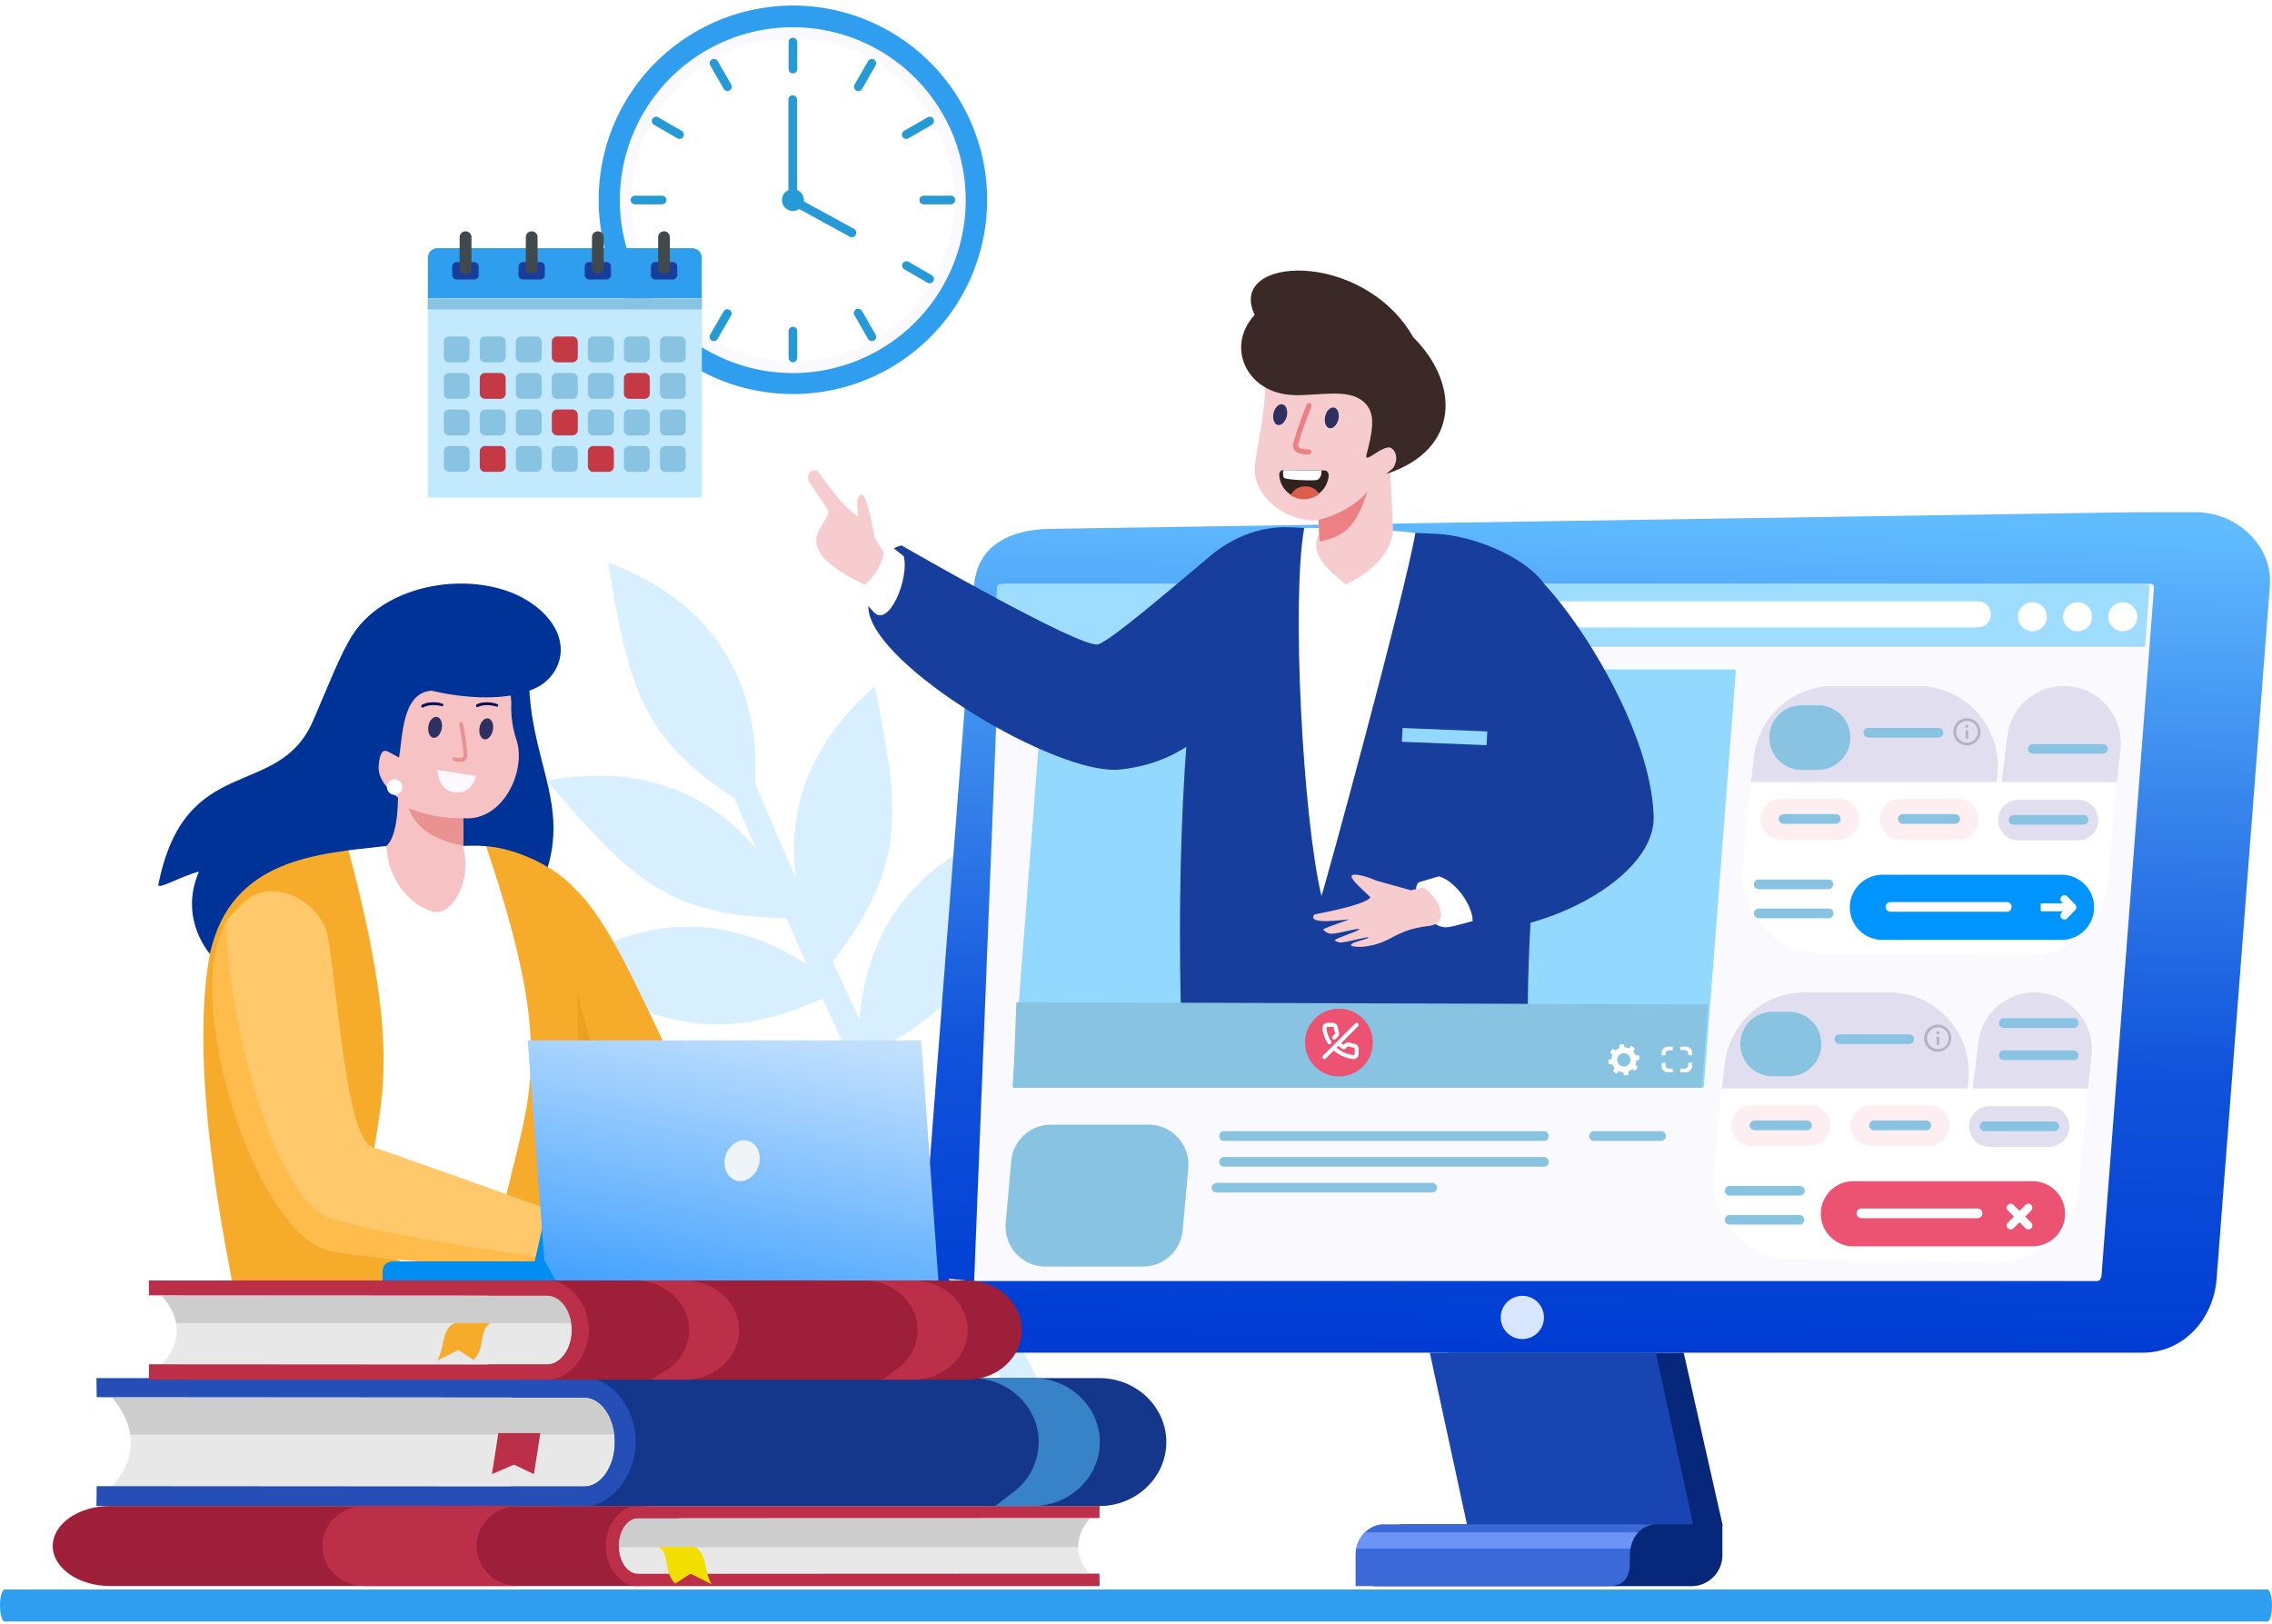 <svg width="284" height="203" fill="none" xmlns="http://www.w3.org/2000/svg"><path d="M91.804 99.776c.9 2.124 1.797 4.22 2.69 6.29-4.594-5.451-12.73-10.998-26.118-8.48 10.139 11.844 14.727 16.943 29.92 17.178a580.97 580.97 0 0 0 2.61 5.836c-5.91-3.947-17.747-8.915-31.56 1.217 13.926 6.169 20.301 8.815 33.469 3.01a877.876 877.876 0 0 0 6.934 14.85c-6.682-5.572-19.904-12.656-37.538-2.826 15.964 9.584 23.196 13.698 40.254 8.48a868.983 868.983 0 0 0 5.192 10.489c-6.571-3.662-22.767-9.272-42.676 7.921 18.145 4.399 26.23 6.134 44.238-4.864 3.898 7.662 6.436 15.575 9.219 21.609h5.62c-2.763-5.001-6.088-11.44-9.245-17.506 19.871-7.319 23.52-14.74 31.326-31.728-26.331 5.057-31.674 21.776-32.748 28.982a802.47 802.47 0 0 1-4.673-9.239c15.69-10.487 16.96-18.658 19.376-37.566-21.485 8.941-21.702 27.192-20.782 34.728a940.468 940.468 0 0 1-8.017-16.696c12.976-6.795 14.851-13.412 18.677-28.28-16.729 4.623-20.034 17.256-20.532 24.287a864.509 864.509 0 0 1-3.335-7.301c9.43-12.222 8.277-18.971 5.248-34.37-9.477 8.243-10.802 17.238-9.83 24.066-1.696-3.879-3.41-7.866-5.142-11.96.435-6.479-.702-21.066-18.369-27.579 2.546 14.945 3.85 21.722 15.792 29.452z" fill="#D8EFFF"/><path fill-rule="evenodd" clip-rule="evenodd" d="M180.918 169.09h29.543l4.846 21.46v.183h-29.501l-4.888-21.643z" fill="#07287A"/><path fill-rule="evenodd" clip-rule="evenodd" d="M131.267 66.106l135.701-2.08h7.518c5.084 0 9.633 4.172 9.244 9.24l-6.654 86.583c-.389 5.066-4.159 9.241-9.243 9.241h-143.49c-5.081 0-9.63-4.175-9.241-9.241l6.652-86.583c.389-5.068 4.431-7.082 9.513-7.16z" fill="url(#paint0_linear)"/><path fill-rule="evenodd" clip-rule="evenodd" d="M125.617 72.988h143.218a.406.406 0 0 1 .418.415l-6.571 86.146c-.005.109-.208.452-.208.452a.435.435 0 0 1-.29.126H118.966a.416.416 0 0 1-.296-.119.399.399 0 0 1-.09-.136c-.021-.051 3.184.31 3.186.255l3.436-86.724a.436.436 0 0 1 .415-.415z" fill="#FAF9FD"/><g filter="url(#filter0_d)"><path d="M218.859 95.71H264.6l-1.12 12.608a10 10 0 0 1-10.067 9.114l-25.739-.272c-5.868-.062-10.422-5.14-9.846-10.979l1.031-10.471z" fill="#fff"/><path d="M231.289 110.725a4.07 4.07 0 0 1 4.011-3.378h22.396a4.07 4.07 0 1 1 0 8.141H235.3a4.07 4.07 0 0 1-4.011-4.763z" fill="#0094FF"/><g clip-path="url(#clip0)" stroke="#fff" stroke-linecap="round" stroke-linejoin="round"><path d="M255.288 111.418h3.554m-.79-1.018l.988 1.018-.988 1.017"/></g><path d="M219.317 108.236a.605.605 0 0 1 .52-.296h8.754a.606.606 0 0 1 0 1.21h-8.754a.605.605 0 0 1-.52-.914zm0 3.629a.605.605 0 0 1 .52-.296h8.754a.605.605 0 1 1 0 1.21h-8.754a.605.605 0 0 1-.52-.914z" fill="#89C3E2"/><path d="M235.012 99.972a2.544 2.544 0 0 1 2.507-2.111h7.258a2.544 2.544 0 1 1 0 5.088h-7.258a2.545 2.545 0 0 1-2.507-2.977z" fill="#FDEFF1"/><path d="M237.311 100.116a.606.606 0 0 1 .55-.351h6.559a.605.605 0 0 1 0 1.209h-6.559a.605.605 0 0 1-.55-.858z" fill="#89C3E2"/><path d="M235.867 110.952a.605.605 0 0 1 .44-.189h14.516a.605.605 0 1 1 0 1.209h-14.516a.605.605 0 0 1-.44-1.02z" fill="#fff"/><path d="M220.094 99.972a2.544 2.544 0 0 1 2.507-2.111h7.258a2.544 2.544 0 1 1 0 5.088h-7.258a2.545 2.545 0 0 1-2.507-2.977z" fill="#FDEFF1"/><path d="M222.393 100.116a.605.605 0 0 1 .549-.351h6.56a.605.605 0 0 1 0 1.209h-6.56a.605.605 0 0 1-.549-.858z" fill="#89C3E2"/><path d="M249.821 100.04a2.545 2.545 0 0 1 2.499-2.068h7.428a2.544 2.544 0 0 1 0 5.089h-7.428a2.544 2.544 0 0 1-2.499-3.021z" fill="#E1DFEF"/><path d="M251.169 100.172a.606.606 0 0 1 .52-.296h8.754a.605.605 0 1 1 0 1.21h-8.754a.605.605 0 0 1-.52-.914z" fill="#89C3E2"/><path d="M219.248 92.547a10 10 0 0 1 9.927-8.797h10.552c5.947 0 10.579 5.158 9.943 11.07l-.101.938h-30.71l.389-3.21zm31.663-2.53a7.125 7.125 0 0 1 7.073-6.268c4.237 0 7.538 3.675 7.084 7.888l-.443 4.12h-14.409l.695-5.74z" fill="#E1DFEF"/><path d="M253.588 91.302a.605.605 0 0 1 .52-.296h8.755a.605.605 0 0 1 0 1.21h-8.755a.605.605 0 0 1-.52-.914zm-20.562-2.016a.604.604 0 0 1 .519-.296h8.755a.605.605 0 0 1 0 1.21h-8.755a.604.604 0 0 1-.519-.914zm-11.845.556a4.032 4.032 0 0 1 4.016-3.674h2.067a4.032 4.032 0 1 1 0 8.064h-2.067a4.032 4.032 0 0 1-4.016-4.39z" fill="#89C3E2"/><path d="M245.871 90.834a1.355 1.355 0 0 0 1.357-1.357 1.355 1.355 0 0 0-1.357-1.357 1.359 1.359 0 0 0-1.357 1.357 1.359 1.359 0 0 0 1.357 1.357zm0 .339a1.696 1.696 0 1 1 0-3.392 1.696 1.696 0 0 1 0 3.392zm-.17-1.866v1.018h.34v-1.018h-.34zm0-.678h.34v.339h-.34v-.34z" fill="#000" fill-opacity=".2"/></g><g filter="url(#filter1_d)"><path d="M215.23 134.013h45.742l-1.121 12.608a9.999 9.999 0 0 1-10.066 9.114l-25.74-.272c-5.868-.062-10.421-5.139-9.846-10.979l1.031-10.471z" fill="#fff"/><path d="M227.66 149.028a4.07 4.07 0 0 1 4.011-3.378h22.396a4.07 4.07 0 1 1 0 8.142h-22.396a4.07 4.07 0 0 1-4.011-4.764z" fill="#EC5271"/><g clip-path="url(#clip1)" stroke="#fff" stroke-linecap="round" stroke-linejoin="round"><path d="M253.549 148.965l-2.218 2.218m0-2.218l2.218 2.218"/></g><path d="M215.688 146.54a.603.603 0 0 1 .52-.296h8.754a.605.605 0 1 1 0 1.209h-8.754a.604.604 0 0 1-.52-.913zm-89.288-3.398a5 5 0 0 1 4.98-4.559h12.173a5 5 0 0 1 4.981 5.446l-.693 7.74a5 5 0 0 1-4.98 4.555h-12.166a5 5 0 0 1-4.981-5.441l.686-7.741zm89.288 7.026a.605.605 0 0 1 .52-.296h8.754a.606.606 0 0 1 0 1.21h-8.754a.605.605 0 0 1-.52-.914z" fill="#89C3E2"/><path d="M231.383 138.275a2.544 2.544 0 0 1 2.507-2.111h7.258a2.544 2.544 0 1 1 0 5.088h-7.258a2.544 2.544 0 0 1-2.507-2.977z" fill="#FDEFF1"/><path d="M233.682 138.419a.605.605 0 0 1 .549-.351h6.56a.605.605 0 0 1 0 1.21h-6.56a.605.605 0 0 1-.549-.859z" fill="#89C3E2"/><path d="M232.238 149.255a.607.607 0 0 1 .44-.189h14.516a.605.605 0 1 1 0 1.21h-14.516a.605.605 0 0 1-.44-1.021z" fill="#fff"/><path d="M216.465 138.275a2.544 2.544 0 0 1 2.507-2.111h7.258a2.544 2.544 0 1 1 0 5.088h-7.258a2.544 2.544 0 0 1-2.507-2.977z" fill="#FDEFF1"/><path d="M218.764 138.419a.605.605 0 0 1 .549-.351h6.559a.605.605 0 1 1 0 1.21h-6.559a.605.605 0 0 1-.549-.859z" fill="#89C3E2"/><path d="M246.192 138.344a2.545 2.545 0 0 1 2.5-2.068h7.427a2.544 2.544 0 1 1 0 5.088h-7.427a2.545 2.545 0 0 1-2.5-3.02z" fill="#E1DFEF"/><path d="M247.54 138.476a.604.604 0 0 1 .52-.296h8.755a.605.605 0 0 1 0 1.209h-8.755a.604.604 0 0 1-.52-.913z" fill="#89C3E2"/><path d="M215.619 130.851a10 10 0 0 1 9.927-8.798h10.552c5.947 0 10.58 5.158 9.943 11.071l-.101.938h-30.71l.389-3.211zm31.663-2.531a7.124 7.124 0 0 1 7.073-6.268c4.237 0 7.538 3.675 7.084 7.888l-.443 4.121h-14.41l.696-5.741z" fill="#E1DFEF"/><path d="M249.959 125.573a.605.605 0 0 1 .52-.295h8.755a.605.605 0 0 1 0 1.209h-8.755a.605.605 0 0 1-.52-.914zm0 4.032a.605.605 0 0 1 .52-.295h8.755a.605.605 0 0 1 0 1.209h-8.755a.605.605 0 0 1-.52-.914zm-20.563-2.016a.605.605 0 0 1 .52-.295h8.755a.605.605 0 0 1 0 1.209h-8.755a.605.605 0 0 1-.52-.914zm-11.844.556a4.032 4.032 0 0 1 4.016-3.674h2.067a4.032 4.032 0 1 1 0 8.064h-2.067a4.032 4.032 0 0 1-4.016-4.39z" fill="#89C3E2"/><path d="M242.242 129.137a1.356 1.356 0 1 0 0-2.713 1.356 1.356 0 0 0 0 2.713zm0 .339a1.696 1.696 0 1 1 0-3.391 1.696 1.696 0 0 1 0 3.391zm-.17-1.865v1.017h.339v-1.017h-.339zm0-.679h.339v.339h-.339v-.339z" fill="#000" fill-opacity=".2"/></g><path d="M152.782 141.448a.605.605 0 0 1 .222-.043h39.982c.669 0 .843.925.22 1.169a.613.613 0 0 1-.22.041h-39.982c-.667 0-.843-.922-.222-1.167zm0 3.225a.604.604 0 0 1 .222-.042h39.982c.669 0 .843.925.22 1.168a.614.614 0 0 1-.22.042h-39.982c-.667 0-.843-.923-.222-1.168zm-1.019 3.266a.6.6 0 0 1 .304-.082h26.949c.619 0 .838.819.302 1.128a.605.605 0 0 1-.302.081h-26.949c-.617 0-.838-.816-.304-1.127zm46.966-6.229a.605.605 0 0 1 .524-.305h8.392a.605.605 0 0 1 0 1.21h-8.392a.604.604 0 0 1-.524-.905z" fill="#89C3E2"/><path fill-rule="evenodd" clip-rule="evenodd" d="M125.052 72.988H268.27a.406.406 0 0 1 .418.415l-.574 7.45H124.063l.574-7.45a.436.436 0 0 1 .415-.415z" fill="#9EDDFF"/><path fill-rule="evenodd" clip-rule="evenodd" d="M178.726 169.09h28.262l4.684 21.643H183.41l-4.684-21.643z" fill="#1945B2"/><path fill-rule="evenodd" clip-rule="evenodd" d="M190.294 161.982a2.697 2.697 0 0 1 2.495 1.668 2.704 2.704 0 0 1-.587 2.943 2.704 2.704 0 0 1-2.943.584 2.7 2.7 0 0 1 1.035-5.195z" fill="#D8E7FF"/><path fill-rule="evenodd" clip-rule="evenodd" d="M175.508 190.546h39.79v3.864a3.873 3.873 0 0 1-3.863 3.864h-39.791v-3.864a3.875 3.875 0 0 1 3.864-3.864z" fill="#07287A"/><path fill-rule="evenodd" clip-rule="evenodd" d="M172.994 190.546h34.068c-1.642 0-3.325 1.366-3.325 3.831v.87c0 2.124-.839 3.016-2.785 3.016h-31.506v-3.862c0-2.126 1.591-3.864 3.54-3.864" fill="#3C69D8"/><path fill-rule="evenodd" clip-rule="evenodd" d="M204.783 191.544a3.788 3.788 0 0 0-.976 2.031h-34.27a3.953 3.953 0 0 1 1.087-2.033h34.155" fill="#6C93F6"/><path fill-rule="evenodd" clip-rule="evenodd" d="M130.79 83.683h85.937a.244.244 0 0 1 .248.25l-3.99 51.789a.258.258 0 0 1-.25.248h-85.937a.243.243 0 0 1-.231-.152.243.243 0 0 1-.017-.096l3.99-51.789a.256.256 0 0 1 .076-.174.256.256 0 0 1 .174-.076z" fill="#93D9FF"/><path fill-rule="evenodd" clip-rule="evenodd" d="M148.413 75.162h98.822a1.632 1.632 0 0 1 1.154 2.784 1.632 1.632 0 0 1-1.154.478h-98.822a1.631 1.631 0 0 1 0-3.262z" fill="#fff"/><path fill-rule="evenodd" clip-rule="evenodd" d="M157.969 81.007c-3.713 7.347-8.223 14.16-17.958 15.183-7.895.831-30.71-12.878-31.443-19.982-.733-7.103 4.127-8.028 4.127-8.028s22.455 12.968 24.57 12.364c1.603-.455 9.609-7.371 14.521-11.47 1.043-.87 7.781 8.774 6.183 11.933z" fill="#183E9D"/><path fill-rule="evenodd" clip-rule="evenodd" d="M161.216 65.91l18.338.822c4.436.198 10.729 2.71 13.264 5.975 3.387 4.35-2.275 33.194-1.82 56.751h-43.296c-.724-22.624.4-45.981 4.084-60.377 2.639-2.027 5.87-3.325 9.43-3.164" fill="#183E9D"/><path fill-rule="evenodd" clip-rule="evenodd" d="M181.12 83.373c-1.644-3.86.083-11.194 4.005-12.686 1.037-.393 3.297-1.287 5.123-.152 4.766 2.962 16.103 19.632 16.46 31.483.256 8.573-16.762 16.135-25.51 13.915-1.059-1.211-3.557-5.831-1.522-8.027 3.631-3.914 12.238-4.895 11.861-7.856-.674-5.336-9.075-13.522-10.421-16.677" fill="#183E9D"/><path fill-rule="evenodd" clip-rule="evenodd" d="M163.029 65.99c-1.622 9.053-.165 36.312 2.149 45.99.354-.769 10.593-38.383 11.741-45.367-2.8-.383-10.317-.668-13.885-.622" fill="#fff"/><path fill-rule="evenodd" clip-rule="evenodd" d="M156.87 58.135c-.435 4.305 4.627 7.328 7.945 6.884l.078 1.64c-1.507 2.8 1.818 5.096 3.344 6.42.411-.308 5.347-2.287 5.903-6.694l-.345-7.348c.253-.09.495-.21.719-.358.714-.483.946-1.59.696-2.707-.25-1.118-1.781-.28-1.781-.28 1.198-3.41 2.799-6.378-.791-8.068-3.59-1.69-10.654-1.21-10.654-1.21l-4.256-.233c1.231 1.765-.565 9.101-.856 11.958" fill="#F7CCCF"/><circle cx="259.698" cy="77.096" r="1.814" fill="#fff"/><circle cx="254.053" cy="77.096" r="1.814" fill="#fff"/><circle cx="265.342" cy="77.096" r="1.814" fill="#fff"/><path fill-rule="evenodd" clip-rule="evenodd" d="M166.088 59.35a3.092 3.092 0 0 1-6.181-.074.537.537 0 0 1 .539-.525l5.1.058a.544.544 0 0 1 .529.541h.013z" fill="#2F221F"/><path fill-rule="evenodd" clip-rule="evenodd" d="M164.904 61.746a3.077 3.077 0 0 1-3.569.174 1.938 1.938 0 0 1 1.777-1.116 1.934 1.934 0 0 1 1.792.942z" fill="#DC5C4E"/><path fill-rule="evenodd" clip-rule="evenodd" d="M160.387 58.76l4.788.055c.071.532-.18 1.064-.535 1.177-.435.135-3.901 0-4.146-.27-.116-.133-.126-.555-.107-.968v.006z" fill="#fff"/><path d="M160.846 52.037c-.18.706-.688 1.194-1.138 1.08-.449-.115-.673-.776-.513-1.49.16-.715.688-1.193 1.138-1.079.449.115.679.801.513 1.49zm6.451.403c-.18.707-.688 1.194-1.137 1.08-.45-.115-.673-.776-.514-1.49.16-.714.688-1.193 1.138-1.079.449.115.679.801.513 1.49z" fill="#2E3062"/><path d="M162.502 56.696c.39.102.795.137 1.197.102a.325.325 0 0 0-.067-.629c-.317.027-1.043.005-1.287-.259a.353.353 0 0 1-.065-.336c.22-1.122 1.622-4.67 1.634-4.706a.327.327 0 0 0 .016-.262.323.323 0 0 0-.316-.211.326.326 0 0 0-.3.234 46.08 46.08 0 0 0-1.667 4.82.968.968 0 0 0 .22.895c.177.172.396.293.635.352z" fill="#ED8082"/><path fill-rule="evenodd" clip-rule="evenodd" d="M170.916 61.453c-1.305 4.06-2.638 5.608-5.973 6.227l-.131-2.713c1.277-.19 4.364-1.429 6.104-3.514z" fill="#ED8082"/><path fill-rule="evenodd" clip-rule="evenodd" d="M175.321 91.002l10.589.427-.087 1.72-10.589-.424.087-1.723z" fill="#93D9FF"/><path fill-rule="evenodd" clip-rule="evenodd" d="M161.692 49.396c3.24.072 6.784-.857 8.698.776 1.346 1.148 1.413 2.705.626 5.871-.231.935-.624 1.659.741.735.627-.422 1.67-1.042 2.101-.796.959.548.765 2.057.165 2.631-.27.257-.791.652-.791.652 9.501-3.085 9.097-11.495 3.441-17.086-6.283-11.047-23.419-10.24-19.836-2.826-3.777 4.116-.833 9.895 4.853 10.023" fill="#3A2926"/><path fill-rule="evenodd" clip-rule="evenodd" d="M112.959 69.52c.759 2.718-1.872 9.037-3.734 6.993-.548-.6-1.115-1.188-1.8-1.994-2.027-2.392 1.437-8.263 2.772-7.195l2.762 2.196z" fill="#fff"/><path fill-rule="evenodd" clip-rule="evenodd" d="M109.317 67.141c-.148-.91-.781-4.51-1.388-5.138-.311-.322-.393-.185-.543 0a1.677 1.677 0 0 0-.237.937c.02.546.07 1.09.152 1.631-1.868-1.141-3.599-3.696-4.927-5.447-.539-.71-1.74-.165-1.253 1.088.133.332 2.392 3.383 2.405 3.75.037 1.74-5.505 4.36 4.588 9.133.546-.4 2.079-2.046 2.351-4.034l-1.148-1.92z" fill="#F7CCCF"/><path fill-rule="evenodd" clip-rule="evenodd" d="M179.863 109.541c2.222.652 4.305 3.874 4.207 5.618-.369.026-1.798.542-3.072.733-2.74.413-4.957-5.134-3.538-5.642l2.403-.709z" fill="#fff"/><path fill-rule="evenodd" clip-rule="evenodd" d="M177.791 110.971l-1.433.314-4.399-1.229c-.476-.274-3.657-1.359-2.898-.198.533.816 2.283 2.244 2.229 2.322-.709 1.031-6.934 2.066-7.004 2.157-.978 1.305 3.649.629 4.329.587.179 0-3.318 1.148-3.207 1.275a1.361 1.361 0 0 0 1.237.508c.918-.078 3.105-.711 3.273-.563.167.148-3.247 1.264-3.075 1.394a1.19 1.19 0 0 0 .972.252c.95-.108 3.044-.713 3.262-.6.113.059-1.033.372-1.488.524-1.806.605.218.709.948.613 3.525-.456 3.662-2.013 7.828-2.548 3.914-.328.217-4.981-.578-4.808" fill="#F7CCCF"/><path d="M213.532 125.559l-86.485-.281-.403 10.684h86.081l.807-10.403z" fill="#89C3E2"/><path fill-rule="evenodd" clip-rule="evenodd" d="M167.366 126.084a4.233 4.233 0 1 1 .004 8.47 4.233 4.233 0 0 1-.004-8.47z" fill="#EC5271"/><path d="M166.176 130.29a4.002 4.002 0 0 1-.622-1.748.406.406 0 0 1 .403-.442h.608a.407.407 0 0 1 .406.349c.025.194.073.385.142.569a.408.408 0 0 1-.092.428l-.257.257m.525.689c.206.206.438.383.691.527l.258-.258a.41.41 0 0 1 .428-.091c.183.069.375.116.569.142a.403.403 0 0 1 .349.405v.608a.402.402 0 0 1-.131.3.41.41 0 0 1-.311.105 3.998 3.998 0 0 1-1.75-.622 3.946 3.946 0 0 1-.675-.541l.572-.575zm2.295-2.292l-4.032 4.032" stroke="#fff" stroke-width=".5" stroke-linecap="round" stroke-linejoin="round"/><path d="M208.997 134.026h-.53a.748.748 0 0 1-.54-.221.753.753 0 0 1-.221-.54v-.411h.487v.287a.457.457 0 0 0 .458.459h.448v.435l-.102-.009zm2.514-1.07v.309a.767.767 0 0 1-.222.54.751.751 0 0 1-.539.221h-.714v-.435h.529a.459.459 0 0 0 .459-.458v-.287h.487v.11zm-1.372-2.115h.619a.758.758 0 0 1 .761.761v.304h-.487v-.187a.459.459 0 0 0-.458-.459h-.529v-.434l.094.015zm-1.672 0h.632v.435h-.448a.456.456 0 0 0-.458.458v.181h-.479v-.304a.762.762 0 0 1 .761-.761l-.008-.009z" fill="#fff"/><path fill-rule="evenodd" clip-rule="evenodd" d="M203.568 134.207l-.024-.157a.14.14 0 0 1 .015-.094.143.143 0 0 1 .07-.065c.116-.054.225-.121.326-.2a.152.152 0 0 1 .09-.03c.033 0 .064.011.09.03l.129.096a.155.155 0 0 0 .173.008.163.163 0 0 0 .044-.043l.178-.246a.14.14 0 0 0 .031-.115.15.15 0 0 0-.063-.102l-.129-.093a.152.152 0 0 1-.052-.174c.044-.12.074-.244.089-.37a.147.147 0 0 1 .124-.13l.159-.024a.155.155 0 0 0 .098-.062.154.154 0 0 0 .026-.112l-.048-.303a.148.148 0 0 0-.06-.097.153.153 0 0 0-.112-.027l-.156.024a.14.14 0 0 1-.094-.015.145.145 0 0 1-.065-.069 1.562 1.562 0 0 0-.2-.324.148.148 0 0 1-.03-.091c0-.032.01-.064.03-.09l.096-.13a.166.166 0 0 0 .027-.055.147.147 0 0 0-.019-.119.163.163 0 0 0-.043-.044l-.248-.18a.161.161 0 0 0-.055-.029.156.156 0 0 0-.119.018.147.147 0 0 0-.043.043l-.094.129a.15.15 0 0 1-.174.054 1.428 1.428 0 0 0-.37-.089.152.152 0 0 1-.13-.126l-.026-.159a.15.15 0 0 0-.172-.124l-.302.048a.152.152 0 0 0-.098.06.153.153 0 0 0-.026.112l.024.158a.146.146 0 0 1-.016.094.14.14 0 0 1-.069.065 1.473 1.473 0 0 0-.324.198.15.15 0 0 1-.183 0l-.128-.093a.142.142 0 0 0-.116-.033.147.147 0 0 0-.057.022.14.14 0 0 0-.044.043l-.181.248a.144.144 0 0 0-.028.055.14.14 0 0 0-.004.061.147.147 0 0 0 .065.101l.128.096a.15.15 0 0 1 .056.077.147.147 0 0 1-.004.095 1.558 1.558 0 0 0-.087.37.15.15 0 0 1-.126.13l-.158.026a.15.15 0 0 0-.124.172l.047.302a.152.152 0 0 0 .06.098c.016.012.034.02.054.025a.162.162 0 0 0 .058.001l.157-.024a.157.157 0 0 1 .095.015c.029.016.052.04.066.07.052.116.118.226.198.326.019.026.03.058.03.09a.155.155 0 0 1-.03.091l-.094.128a.16.16 0 0 0-.028.055.155.155 0 0 0 .018.118.14.14 0 0 0 .043.044l.248.179a.155.155 0 0 0 .054.028.144.144 0 0 0 .119-.018.14.14 0 0 0 .044-.043l.096-.128a.137.137 0 0 1 .077-.056.151.151 0 0 1 .094.003c.12.045.245.075.372.09a.143.143 0 0 1 .086.04.148.148 0 0 1 .043.084l.026.158c.002.02.009.039.02.055.01.017.023.032.039.043a.142.142 0 0 0 .112.026l.303-.048a.127.127 0 0 0 .055-.02.145.145 0 0 0 .069-.151h.002zm-.592-.896a.836.836 0 0 1-.735-.459.83.83 0 0 1 .87-1.197.827.827 0 0 1 .663.558.824.824 0 0 1-.115.754.84.84 0 0 1-.681.344h-.002z" fill="#fff"/><path fill-rule="evenodd" clip-rule="evenodd" d="M71.852 111.08c8.556 8.215 14.134 33.613 25.005 37.038 0 0 1.011 2.546.487 4.827-.524 2.281-1.535 3.144-1.535 3.144s-9.147.833-16.834-.776c-4.322-.905-4.96-6.597-6.599-7.256-4.553-1.833-6.958-20.249-6.958-20.249l6.434-16.728z" fill="#F7AB2B"/><path fill-rule="evenodd" clip-rule="evenodd" d="M97.492 151.477c0 .483.168.085-.15 1.468-.317 1.383-1.535 3.144-1.535 3.144s-9.15.833-16.834-.776c-4.32-.905-6.325-4.383-7.964-5.042-1.979-.796-.948-16.414-2.422-18.108l-.218-.964 3.146-9.941s4.684 23.975 14.02 26.864c9.337 2.89 9.785 2.858 11.96 3.355" fill="#ECA01F"/><path fill-rule="evenodd" clip-rule="evenodd" d="M66.434 80.187c-2.207 16.09 8.613 21.067-1.98 35.955 0 0-6.487-7.14-9.266-7.645-2.778-.504-3.157-9.252-3.157-9.7 0-.447 2.473-17.864 2.473-17.864l11.93-.746z" fill="#003398"/><path fill-rule="evenodd" clip-rule="evenodd" d="M59.922 105.74H43.421c-8.295 0-15.855 5.738-17.23 13.714-2.737 15.266 2.662 39.266 2.792 40.673h43.2l.191-24.422-.521-24.623c-2.557-2.863-7.828-5.342-11.931-5.342z" fill="#F7AB2B"/><path fill-rule="evenodd" clip-rule="evenodd" d="M48.304 105.74c2.686 7.484 6.204 2.468 9.626 0 .653 0 1.74-.046 2.827.033 9.734 28.664 4.514 31.865 1.5 48.642l-9.417 4.731c-2.1-1.278-4.981-2.431-7.082-3.709-.322-16.773 6.456-16.904-2.346-49.697h4.892z" fill="#fff"/><path fill-rule="evenodd" clip-rule="evenodd" d="M63.918 87.852c-.079 1.547.13 3.095.618 4.566 1.317 3.783-1.57 10.295-6.626 9.863l.02 3.448h-.08c1.252 4.208-1.214 8.197-3.14 8.28-1.711.072-6.171-2.655-6.406-8.28l.5-5.629c-.25-.076-.759-1.153-1.267-1.464-.51-.31-1.066-1.609-.87-2.787.196-1.179 1.248-3.636 1.248-3.636-1.42-3.494-2.642-3.261 1.018-5.196 3.659-1.935 11.039-1.796 11.039-1.796l3.818 1.146.128 1.485z" fill="#F6C2C3"/><path d="M54.674 96.248c.042.866.35 2.502 2.1 2.784 1.75.282 2.437-1.068 2.738-2.022l-4.838-.762z" fill="#FFF9FF"/><path d="M57.606 95.236a2.61 2.61 0 0 1-.908-.114.256.256 0 0 1-.014-.426.24.24 0 0 1 .157-.041c.232.07.776.17.996.009a.271.271 0 0 0 .098-.245c.001-.89-.524-3.815-.527-3.844a.26.26 0 0 1 .026-.203.247.247 0 0 1 .165-.113.241.241 0 0 1 .195.05.256.256 0 0 1 .097.18c.249 1.302.427 2.616.535 3.936a.768.768 0 0 1-.068.362.74.74 0 0 1-.228.284c-.157.102-.338.16-.524.165z" fill="#EA9191"/><path d="M53.55 90.78c-.122.72.15 1.364.608 1.443.457.08.926-.447 1.064-1.166.139-.718-.154-1.368-.607-1.442-.452-.075-.974.441-1.064 1.166z" fill="#2E3062"/><path d="M52.812 88.45c-.07 0-.14-.035-.14-.106-.036-.07 0-.175.07-.246 1.16-.597 2.494-.175 2.565-.14.105.035.14.14.105.21-.035.07-.14.141-.21.106 0 0-1.266-.386-2.285.14-.07 0-.07.036-.105.036zm6.84-.058c-.07-.003-.139-.041-.136-.111-.031-.072.009-.176.082-.243 1.186-.543 2.5-.06 2.569-.022.103.04.133.147.095.216-.038.069-.147.134-.215.095 0 0-1.246-.444-2.288.035-.07-.003-.072.032-.107.03z" fill="#040962"/><path d="M59.944 90.97c-.122.719.15 1.363.607 1.443.458.08.927-.447 1.065-1.166.139-.719-.154-1.369-.607-1.443-.452-.075-.974.442-1.065 1.166z" fill="#2E3062"/><path fill-rule="evenodd" clip-rule="evenodd" d="M57.902 102.298l.02 3.407c-1.213-.2-2.39-.571-3.5-1.1a6.46 6.46 0 0 1-3.348-3.583 17.372 17.372 0 0 0 6.125 1.261l.703.015z" fill="#EA9191"/><path fill-rule="evenodd" clip-rule="evenodd" d="M82.368 140.927s5.218-.047 6.914.592c1.696.639 2.3 1.522 2.3 1.522l1.727.435s.326 1.304 0 1.304-9.498.87-9.498.87l-1.957-.252s.64-2.925.435-3.494c-.204-.57-1.187-1.211-1.187-1.211l1.266.234z" fill="#F4B1B1"/><path fill-rule="evenodd" clip-rule="evenodd" d="M40.655 115.925c-1.8-3.992-7.151-6.167-10.25-3.064-2.316 2.318-2.803 2.637-2.86 5.714-.169 9.513 3.721 36.312 14.362 37.912 5.836.881 15.36 1.813 21.629 1.596 2.533-.087 4.566.013 5.566-.733 3.453-2.587-1.479-6.523-1.479-6.523s-18.87-6.773-21.078-7.445c-3.655-1.115-4.631-24.65-5.89-27.451" fill="#FFC86B"/><path fill-rule="evenodd" clip-rule="evenodd" d="M28.355 115.322c-5.797 8.467 3.196 39.697 13.552 41.165 5.845.831 15.36 1.811 21.629 1.596 2.53-.085 4.566.013 5.566-.73 0 0-18.639-2.392-27.488-4.941-7.984-2.304-13.527-27.757-13.264-37.09" fill="#FFBC4A"/><path fill-rule="evenodd" clip-rule="evenodd" d="M73.016 148.168a8.237 8.237 0 0 0-1.305 3.462c-.243 1.983.218 3.016.218 3.016 5.233.421 15.74.026 15.72.021-.354-.052.49-.806-.637-1.385-.811-.415-3.479-.55-4.414-1.172-4.162-2.768-6.958-2.224-9.567-3.942" fill="#E89292"/><path fill-rule="evenodd" clip-rule="evenodd" d="M75.118 130.047l36.418 2.492c1.446.098 2.918 1.213 2.634 2.633l-4.477 22.326c-.285 1.42-1.185 2.633-2.634 2.633h-37.55c-1.449 0-2.953-1.219-2.634-2.633l5.61-24.818c.32-1.413 1.19-2.733 2.633-2.633z" fill="#008EF4"/><path d="M115.153 130.047h-49.19l2.276 30.084h49.066l-2.152-30.084z" fill="url(#paint1_linear)"/><path fill-rule="evenodd" clip-rule="evenodd" d="M93.561 142.623c1.135.366 1.698 1.764 1.261 3.127-.437 1.363-1.713 2.175-2.846 1.805-1.133-.37-1.7-1.766-1.263-3.127.437-1.361 1.713-2.174 2.848-1.805z" fill="#EEF4F8"/><path fill-rule="evenodd" clip-rule="evenodd" d="M49.059 157.672H68.12l1.383 2.459H47.828v-1.232a1.236 1.236 0 0 1 1.23-1.229" fill="#008EF4"/><path fill-rule="evenodd" clip-rule="evenodd" d="M53.919 86.33s8.786 2.3 13.737-.7c3.246-2.253 3.614-6.812-1.146-10.176-6.13-4.331-17.89-3.055-22.396 3.848-1.574 2.41-3.148 6.597-5.016 10.872-4.349 9.924-15.977 3.725-19.297 20.38-.154.77 2.61-.967 5.062-1.596-2.349 5.467.767 9.526 1.374 10.285 2.642-12.061 13.635-12.531 22.074-13.496 1.252-1.159 1.424-4.421 1.435-6.05 0 0-2.542-1.787-2.416-3.863.126-2.077.711-2.022.948-1.972.237.05 1.596.841 1.596.841.48-2.696.372-8.069 4.051-8.367" fill="#003398"/><path fill-rule="evenodd" clip-rule="evenodd" d="M49.367 97.43a.966.966 0 1 0 0 1.931.966.966 0 0 0 0-1.931z" fill="#fff"/><path d="M91.843 161.41h-15.22c-.72 0-1.305-.457-1.396-1.039h17.501c.192.498-.247 1.039-.895 1.039" fill="#000446"/><path fill-rule="evenodd" clip-rule="evenodd" d="M13.747 188.252h65.977c3.935 0 7.155 2.255 7.155 5.001 0 2.755-3.22 5.001-7.156 5.001H13.748c-3.937 0-7.158-2.253-7.158-5.001 0-2.753 3.22-5.001 7.158-5.001z" fill="#9D1F39"/><path fill-rule="evenodd" clip-rule="evenodd" d="M79.724 196.747h56.504c-1.626-1.794-2.259-4.348 0-6.958H79.724c-1.305 0-2.392 1.57-2.392 3.479s1.087 3.479 2.392 3.479z" fill="#E8E8E8"/><path fill-rule="evenodd" clip-rule="evenodd" d="M134.763 193.399c-.028-1.139.391-2.368 1.465-3.616H79.724c-1.305 0-2.392 1.57-2.392 3.479v.135l57.431.002z" fill="#CDCDCD"/><path fill-rule="evenodd" clip-rule="evenodd" d="M137.45 198.272H79.593c-1.89 0-3.886-2.284-3.886-5.036 0-2.753 1.997-4.98 3.886-4.98h57.857l-.017 1.501-57.71.017c-1.304 0-2.391 1.57-2.391 3.479s1.087 3.479 2.392 3.479l57.709-.026.017 1.566z" fill="#BB3048"/><path fill-rule="evenodd" clip-rule="evenodd" d="M82.233 193.353h4.483c1.72.62 1.224 3.079 2.244 4.688l-2.648-1.329-1.922 1.244c-1.49-1.459-.638-3.951-2.157-4.603z" fill="#F2DE00"/><path fill-rule="evenodd" clip-rule="evenodd" d="M137.45 172.266H69.963c-4.588 0-8.343 3.599-8.343 7.995 0 4.397 3.755 7.996 8.343 7.996h67.487c4.591 0 8.343-3.599 8.343-7.996 0-4.398-3.755-7.995-8.343-7.995z" fill="#15378B"/><path fill-rule="evenodd" clip-rule="evenodd" d="M73.046 185.821H14.01c2.594-2.863 3.607-6.929 0-11.117h59.036c2.094 0 3.812 2.505 3.812 5.558 0 3.052-1.716 5.559-3.812 5.559z" fill="#E8E8E8"/><path fill-rule="evenodd" clip-rule="evenodd" d="M16.282 179.324c-.217-1.485-.913-3.044-2.272-4.62h59.036c1.874 0 3.448 2.007 3.757 4.62h-60.52z" fill="#CDCDCD"/><path fill-rule="evenodd" clip-rule="evenodd" d="M12.058 188.252h61.2c3.013 0 6.203-3.646 6.203-8.045s-3.19-7.947-6.204-7.947H12.058l.028 2.392 60.96.043c2.094 0 3.812 2.505 3.812 5.558s-1.716 5.56-3.812 5.56l-60.96-.042-.028 2.481z" fill="#254FB7"/><path fill-rule="evenodd" clip-rule="evenodd" d="M45.508 188.252h19.278c-2.875 0-5.219 2.253-5.219 5.001s2.35 5.001 5.219 5.001H45.508c-2.872 0-5.218-2.253-5.218-5.001s2.352-5.001 5.218-5.001z" fill="#BB3048"/><path fill-rule="evenodd" clip-rule="evenodd" d="M129.136 172.266h-7.643c4.588 0 8.343 3.597 8.343 7.995a7.858 7.858 0 0 1-2.912 6.056l-2.516 1.935h4.728c4.587 0 8.342-3.596 8.342-7.995s-3.755-7.995-8.342-7.995" fill="#3882C8"/><path fill-rule="evenodd" clip-rule="evenodd" d="M62.292 179.142h5.249l-.8 5.127-2.499-1.188-2.75 1.188.8-5.127z" fill="#BB3048"/><path fill-rule="evenodd" clip-rule="evenodd" d="M120.921 160.062H65.853c-3.744 0-6.807 2.789-6.807 6.199 0 3.409 3.063 6.199 6.807 6.199h55.068c3.744 0 6.808-2.79 6.808-6.199 0-3.41-3.064-6.199-6.808-6.199z" fill="#9D1F39"/><path fill-rule="evenodd" clip-rule="evenodd" d="M68.37 170.57H20.198c2.115-2.22 2.942-5.372 0-8.619h48.17c1.71 0 3.11 1.942 3.11 4.31 0 2.368-1.4 4.309-3.11 4.309z" fill="#E8E8E8"/><path fill-rule="evenodd" clip-rule="evenodd" d="M22.025 165.393c-.196-1.109-.768-2.27-1.829-3.442H68.37c1.494 0 2.753 1.485 3.044 3.442H22.025z" fill="#CDCDCD"/><path fill-rule="evenodd" clip-rule="evenodd" d="M18.602 172.46h49.939c2.459 0 5.062-2.827 5.062-6.236 0-3.41-2.61-6.162-5.062-6.162H18.603l.023 1.857 49.743.032c1.709 0 3.11 1.942 3.11 4.31 0 2.368-1.401 4.309-3.11 4.309l-49.742-.032-.024 1.922zm95.535-12.398h-6.225c3.742 0 6.806 2.789 6.806 6.199a5.987 5.987 0 0 1-2.375 4.694l-1.987 1.505h3.792c3.744 0 6.806-2.79 6.806-6.199 0-3.41-3.064-6.199-6.806-6.199m-28.566 0h-6.236c3.744 0 6.805 2.789 6.805 6.199a5.97 5.97 0 0 1-2.374 4.694l-2.392 1.505h4.197c3.744 0 6.807-2.79 6.807-6.199 0-3.41-3.063-6.199-6.807-6.199z" fill="#BB3048"/><path fill-rule="evenodd" clip-rule="evenodd" d="M61.359 165.393h-4.483c-1.72.62-1.225 3.079-2.247 4.688l2.65-1.328 1.927 1.235c1.49-1.459.64-3.951 2.16-4.603" fill="#F7AB2B"/><path fill-rule="evenodd" clip-rule="evenodd" d="M.575 198.691h282.85c.152.002.298.214.406.589.108.375.168.884.169 1.415-.001.53-.061 1.037-.169 1.412-.108.374-.254.584-.406.584H.575c-.152 0-.298-.21-.406-.584-.108-.375-.168-.882-.169-1.412 0-.531.061-1.04.169-1.415.108-.375.254-.587.406-.589z" fill="#2F9EEE"/><path d="M99.096 47.71a22.707 22.707 0 1 1-.001-45.413 22.707 22.707 0 0 1 0 45.413z" fill="#FAF9FD"/><path d="M99.281 45.16c11.137-.09 20.093-9.19 20.004-20.327-.09-11.138-9.19-20.094-20.328-20.004-11.137.09-20.093 9.19-20.003 20.327.09 11.138 9.19 20.093 20.327 20.004z" fill="#fff"/><path d="M99.281 45.16c11.137-.09 20.093-9.19 20.004-20.327-.09-11.138-9.19-20.094-20.328-20.004-11.137.09-20.093 9.19-20.003 20.327.09 11.138 9.19 20.093 20.327 20.004z" fill="#fff"/><path d="M99.8 26.191a1.368 1.368 0 1 1 .5-1.868 1.378 1.378 0 0 1-.5 1.868z" fill="#269AD6"/><path d="M122.564 18.718A24.282 24.282 0 0 0 99.137.691a24.37 24.37 0 0 0-21.051 12.144 24.28 24.28 0 1 0 44.478 5.85v.033zm-4.736 17.086a21.616 21.616 0 1 1-7.916-29.5 21.605 21.605 0 0 1 7.916 29.5z" fill="#2F9EEE"/><path d="M99.112 9.18a.541.541 0 0 1-.54-.54V5.262a.54.54 0 0 1 1.081 0v3.376a.54.54 0 0 1-.54.541zm-8.178 2.196a.532.532 0 0 1-.467-.27L88.779 8.18a.533.533 0 0 1 .197-.737.549.549 0 0 1 .737.196l1.688 2.926a.54.54 0 0 1-.467.811zm-5.99 5.99a.54.54 0 0 1-.27-.074l-2.926-1.688a.549.549 0 0 1-.059-.897.533.533 0 0 1 .6-.037l2.925 1.688a.542.542 0 0 1-.27 1.008zm-2.188 8.178h-3.384a.541.541 0 0 1 0-1.082h3.384a.541.541 0 0 1 0 1.082zm-.737 9.866a.532.532 0 0 1-.468-.27.549.549 0 0 1 .197-.738l2.925-1.688a.542.542 0 1 1 .541.934l-2.9 1.688a.541.541 0 0 1-.295.074zm7.227 7.227a.54.54 0 0 1-.467-.819l1.688-2.925a.541.541 0 0 1 .934.54l-1.712 2.934a.548.548 0 0 1-.443.27zm9.866 2.647a.55.55 0 0 1-.54-.54v-3.377a.541.541 0 0 1 1.081 0v3.401a.55.55 0 0 1-.54.516zm9.866-2.647a.554.554 0 0 1-.467-.27l-1.688-2.925a.537.537 0 0 1-.077-.423.545.545 0 0 1 .464-.415.544.544 0 0 1 .547.297l1.688 2.925a.536.536 0 0 1-.036.6.537.537 0 0 1-.16.138.52.52 0 0 1-.271.073zm7.227-7.227a.54.54 0 0 1-.27-.073l-2.925-1.689a.538.538 0 0 1-.168-.72.54.54 0 0 1 .708-.214l2.926 1.688a.546.546 0 0 1 0 .937.535.535 0 0 1-.271.071zm2.647-9.866h-3.376a.54.54 0 0 1 0-1.082h3.376a.538.538 0 0 1 .541.541.544.544 0 0 1-.334.5.538.538 0 0 1-.207.041zm-5.572-8.178a.53.53 0 0 1-.467-.27.542.542 0 0 1 .197-.738l2.925-1.688a.536.536 0 0 1 .6.037.544.544 0 0 1 .188.569.546.546 0 0 1-.247.328l-2.926 1.688a.538.538 0 0 1-.27.074zm-5.99-5.99a.54.54 0 0 1-.467-.811l1.688-2.926a.553.553 0 0 1 .738-.196.537.537 0 0 1 .267.538.528.528 0 0 1-.071.2l-1.688 2.925a.526.526 0 0 1-.467.27zM99.088 24.56a.532.532 0 0 1-.541-.54V12.45a.54.54 0 0 1 1.081 0v11.57a.54.54 0 0 1-.54.54zm7.399 5.098a.59.59 0 0 1-.262-.066l-6.408-3.507a.557.557 0 0 1 .524-.983l6.416 3.507a.556.556 0 0 1 .213.737.537.537 0 0 1-.483.312z" fill="#269AD6"/><path fill-rule="evenodd" clip-rule="evenodd" d="M54.653 31.019h31.87a1.215 1.215 0 0 1 1.2 1.212v5.091H53.48v-5.091a1.214 1.214 0 0 1 1.174-1.212z" fill="#2F9EEE"/><path d="M87.736 37.322H53.464V62.2h34.272V37.322z" fill="#C2E9FE"/><path fill-rule="evenodd" clip-rule="evenodd" d="M57.112 32.756h2.16a.56.56 0 0 1 .566.566v1.05a.56.56 0 0 1-.566.567h-2.16a.587.587 0 0 1-.587-.566v-1.05a.587.587 0 0 1 .587-.567zm8.273 0h2.16a.56.56 0 0 1 .566.566v1.05a.56.56 0 0 1-.566.567h-2.16a.56.56 0 0 1-.567-.566v-1.05a.56.56 0 0 1 .567-.567zm8.27 0h2.16a.56.56 0 0 1 .554.566v1.05a.56.56 0 0 1-.566.567h-2.148a.564.564 0 0 1-.567-.566v-1.05a.563.563 0 0 1 .567-.567zm8.273 0h2.16a.564.564 0 0 1 .566.566v1.05a.564.564 0 0 1-.566.567h-2.16a.56.56 0 0 1-.57-.566v-1.05a.562.562 0 0 1 .567-.567h.003z" fill="#183E9D"/><path d="M66.465 28.914a.737.737 0 0 0-.737.737v3.92a.737.737 0 0 0 1.468 0v-3.92a.737.737 0 0 0-.731-.737zm16.543 0a.737.737 0 0 0-.74.737v3.92a.739.739 0 0 0 1.467 0v-3.92a.737.737 0 0 0-.727-.737zm-24.816 0a.737.737 0 0 0-.737.737v3.92a.736.736 0 0 0 1.257.52.746.746 0 0 0 .22-.52v-3.92a.746.746 0 0 0-.74-.737zm16.543 0a.737.737 0 0 0-.737.737v3.92a.74.74 0 0 0 1.467 0v-3.92a.737.737 0 0 0-.73-.737z" fill="#40494C"/><path d="M87.736 37.322H53.464v1.356h34.272v-1.356z" fill="#89C3E2"/><path fill-rule="evenodd" clip-rule="evenodd" d="M83.151 46.622h1.911a.66.66 0 0 1 .657.658v1.922a.66.66 0 0 1-.657.657h-1.91a.67.67 0 0 1-.658-.657V47.28a.67.67 0 0 1 .657-.658z" fill="#89C3E2"/><path fill-rule="evenodd" clip-rule="evenodd" d="M78.647 46.622h1.922a.654.654 0 0 1 .646.658v1.922a.654.654 0 0 1-.646.657h-1.922a.67.67 0 0 1-.657-.657V47.28a.669.669 0 0 1 .657-.658z" fill="#C53944"/><path fill-rule="evenodd" clip-rule="evenodd" d="M74.142 46.622h1.934a.67.67 0 0 1 .657.658v1.922a.67.67 0 0 1-.657.657h-1.934a.67.67 0 0 1-.657-.657V47.28a.67.67 0 0 1 .657-.658zm-4.505 0h1.925a.67.67 0 0 1 .658.658v1.922a.67.67 0 0 1-.658.657h-1.925a.67.67 0 0 1-.657-.657V47.28a.67.67 0 0 1 .657-.658zm-4.502 0h1.923a.67.67 0 0 1 .657.658v1.922a.669.669 0 0 1-.657.657h-1.923a.67.67 0 0 1-.66-.657V47.28a.67.67 0 0 1 .66-.658zm-9.015 0h1.922a.67.67 0 0 1 .657.658v1.922a.67.67 0 0 1-.657.657H56.12a.658.658 0 0 1-.646-.657V47.28a.657.657 0 0 1 .646-.658zm27.031 4.567h1.911a.66.66 0 0 1 .657.657v1.92a.664.664 0 0 1-.657.66h-1.91a.67.67 0 0 1-.658-.66v-1.92a.67.67 0 0 1 .657-.657zm-4.504 0h1.922a.654.654 0 0 1 .646.657v1.92a.658.658 0 0 1-.646.66h-1.922a.67.67 0 0 1-.657-.66v-1.92a.669.669 0 0 1 .657-.657zm-4.505 0h1.934a.669.669 0 0 1 .657.657v1.92a.669.669 0 0 1-.657.66h-1.934a.67.67 0 0 1-.657-.66v-1.92a.67.67 0 0 1 .657-.657z" fill="#89C3E2"/><path fill-rule="evenodd" clip-rule="evenodd" d="M69.637 51.189h1.925a.669.669 0 0 1 .658.657v1.92a.669.669 0 0 1-.658.66h-1.925a.67.67 0 0 1-.657-.66v-1.92a.67.67 0 0 1 .657-.657z" fill="#C53944"/><path fill-rule="evenodd" clip-rule="evenodd" d="M65.135 51.189h1.923a.669.669 0 0 1 .657.657v1.92a.669.669 0 0 1-.657.66h-1.923a.672.672 0 0 1-.66-.66v-1.92a.67.67 0 0 1 .66-.657zm-9.015 0h1.922a.669.669 0 0 1 .657.657v1.92a.67.67 0 0 1-.657.66H56.12a.66.66 0 0 1-.646-.66v-1.92a.657.657 0 0 1 .646-.657zm27.031 4.566h1.911a.66.66 0 0 1 .657.66v1.92a.66.66 0 0 1-.657.657h-1.91a.67.67 0 0 1-.658-.657v-1.92a.67.67 0 0 1 .657-.66zm-4.504 0h1.922a.657.657 0 0 1 .646.66v1.92a.654.654 0 0 1-.646.657h-1.922a.67.67 0 0 1-.657-.657v-1.92a.67.67 0 0 1 .657-.66z" fill="#89C3E2"/><path fill-rule="evenodd" clip-rule="evenodd" d="M74.142 55.755h1.934a.669.669 0 0 1 .657.66v1.92a.669.669 0 0 1-.657.648h-1.934a.67.67 0 0 1-.657-.657v-1.92a.67.67 0 0 1 .657-.65z" fill="#C53944"/><path fill-rule="evenodd" clip-rule="evenodd" d="M69.637 55.755h1.925a.669.669 0 0 1 .658.66v1.92a.669.669 0 0 1-.658.648h-1.925a.67.67 0 0 1-.657-.657v-1.92a.67.67 0 0 1 .657-.65zm-4.502 0h1.923a.669.669 0 0 1 .657.66v1.92a.669.669 0 0 1-.657.648h-1.923a.669.669 0 0 1-.66-.657v-1.92a.67.67 0 0 1 .66-.65zm-9.015 0h1.922a.669.669 0 0 1 .657.66v1.92a.669.669 0 0 1-.651.648H56.12a.657.657 0 0 1-.646-.657v-1.92a.657.657 0 0 1 .646-.65z" fill="#89C3E2"/><path fill-rule="evenodd" clip-rule="evenodd" d="M60.63 55.755h1.923a.669.669 0 0 1 .657.66v1.92a.67.67 0 0 1-.657.648h-1.922a.669.669 0 0 1-.66-.657v-1.92a.672.672 0 0 1 .66-.65z" fill="#C53944"/><path fill-rule="evenodd" clip-rule="evenodd" d="M60.63 51.189h1.923a.669.669 0 0 1 .657.657v1.92a.67.67 0 0 1-.657.66h-1.922a.672.672 0 0 1-.66-.66v-1.92a.669.669 0 0 1 .66-.657zm22.521-9.13h1.911a.66.66 0 0 1 .657.657v1.92a.66.66 0 0 1-.657.657h-1.91a.67.67 0 0 1-.658-.657v-1.92a.67.67 0 0 1 .657-.657zm-4.504 0h1.922a.654.654 0 0 1 .646.657v1.92a.655.655 0 0 1-.646.657h-1.922a.67.67 0 0 1-.657-.657v-1.92a.669.669 0 0 1 .657-.657zm-4.505 0h1.934a.67.67 0 0 1 .657.657v1.92a.67.67 0 0 1-.657.657h-1.934a.67.67 0 0 1-.657-.657v-1.92a.67.67 0 0 1 .657-.657z" fill="#89C3E2"/><path fill-rule="evenodd" clip-rule="evenodd" d="M69.637 42.059h1.925a.67.67 0 0 1 .658.657v1.92a.67.67 0 0 1-.658.657h-1.925a.67.67 0 0 1-.657-.657v-1.92a.67.67 0 0 1 .657-.657z" fill="#C53944"/><path fill-rule="evenodd" clip-rule="evenodd" d="M65.135 42.059h1.923a.67.67 0 0 1 .657.657v1.92a.669.669 0 0 1-.657.657h-1.923a.67.67 0 0 1-.66-.657v-1.92a.67.67 0 0 1 .66-.657zm-9.015 0h1.922a.67.67 0 0 1 .657.657v1.92a.67.67 0 0 1-.657.657H56.12a.657.657 0 0 1-.646-.657v-1.92a.657.657 0 0 1 .646-.657zm4.51 0h1.923a.67.67 0 0 1 .657.657v1.92a.67.67 0 0 1-.657.657h-1.922a.67.67 0 0 1-.66-.657v-1.92a.669.669 0 0 1 .66-.657z" fill="#89C3E2"/><path fill-rule="evenodd" clip-rule="evenodd" d="M60.63 46.622h1.923a.67.67 0 0 1 .657.658v1.922a.67.67 0 0 1-.657.657h-1.922a.67.67 0 0 1-.66-.657V47.28a.669.669 0 0 1 .66-.658z" fill="#C53944"/><defs><filter id="filter0_d" x="212.779" y="80.749" width="57.332" height="43.684" filterUnits="userSpaceOnUse" color-interpolation-filters="sRGB"><feFlood flood-opacity="0" result="BackgroundImageFix"/><feColorMatrix in="SourceAlpha" values="0 0 0 0 0 0 0 0 0 0 0 0 0 0 0 0 0 0 127 0"/><feOffset dy="2"/><feGaussianBlur stdDeviation="2.5"/><feColorMatrix values="0 0 0 0 0.184 0 0 0 0 0.62 0 0 0 0 0.933 0 0 0 0.1 0"/><feBlend in2="BackgroundImageFix" result="effect1_dropShadow"/><feBlend in="SourceGraphic" in2="effect1_dropShadow" result="shape"/></filter><filter id="filter1_d" x="120.694" y="119.052" width="145.787" height="44.272" filterUnits="userSpaceOnUse" color-interpolation-filters="sRGB"><feFlood flood-opacity="0" result="BackgroundImageFix"/><feColorMatrix in="SourceAlpha" values="0 0 0 0 0 0 0 0 0 0 0 0 0 0 0 0 0 0 127 0"/><feOffset dy="2"/><feGaussianBlur stdDeviation="2.5"/><feColorMatrix values="0 0 0 0 0.184 0 0 0 0 0.62 0 0 0 0 0.933 0 0 0 0.1 0"/><feBlend in2="BackgroundImageFix" result="effect1_dropShadow"/><feBlend in="SourceGraphic" in2="effect1_dropShadow" result="shape"/></filter><linearGradient id="paint0_linear" x1="214.137" y1="169.226" x2="216.757" y2="63.992" gradientUnits="userSpaceOnUse"><stop stop-color="#003CD3"/><stop offset=".346" stop-color="#1153DB"/><stop offset=".722" stop-color="#3E8EEF"/><stop offset="1" stop-color="#61BCFF"/></linearGradient><linearGradient id="paint1_linear" x1="87.343" y1="172.112" x2="100.504" y2="106.612" gradientUnits="userSpaceOnUse"><stop stop-color="#2491FF"/><stop offset=".28" stop-color="#69B4FE"/><stop offset=".63" stop-color="#B8DBFE"/><stop offset=".88" stop-color="#EAF3FD"/><stop offset="1" stop-color="#FDFDFD"/></linearGradient><clipPath id="clip0"><path fill="#fff" d="M255.091 108.975h4.739v4.885h-4.739z"/></clipPath><clipPath id="clip1"><path fill="#fff" d="M250.222 147.857h4.435v4.435h-4.435z"/></clipPath></defs></svg>